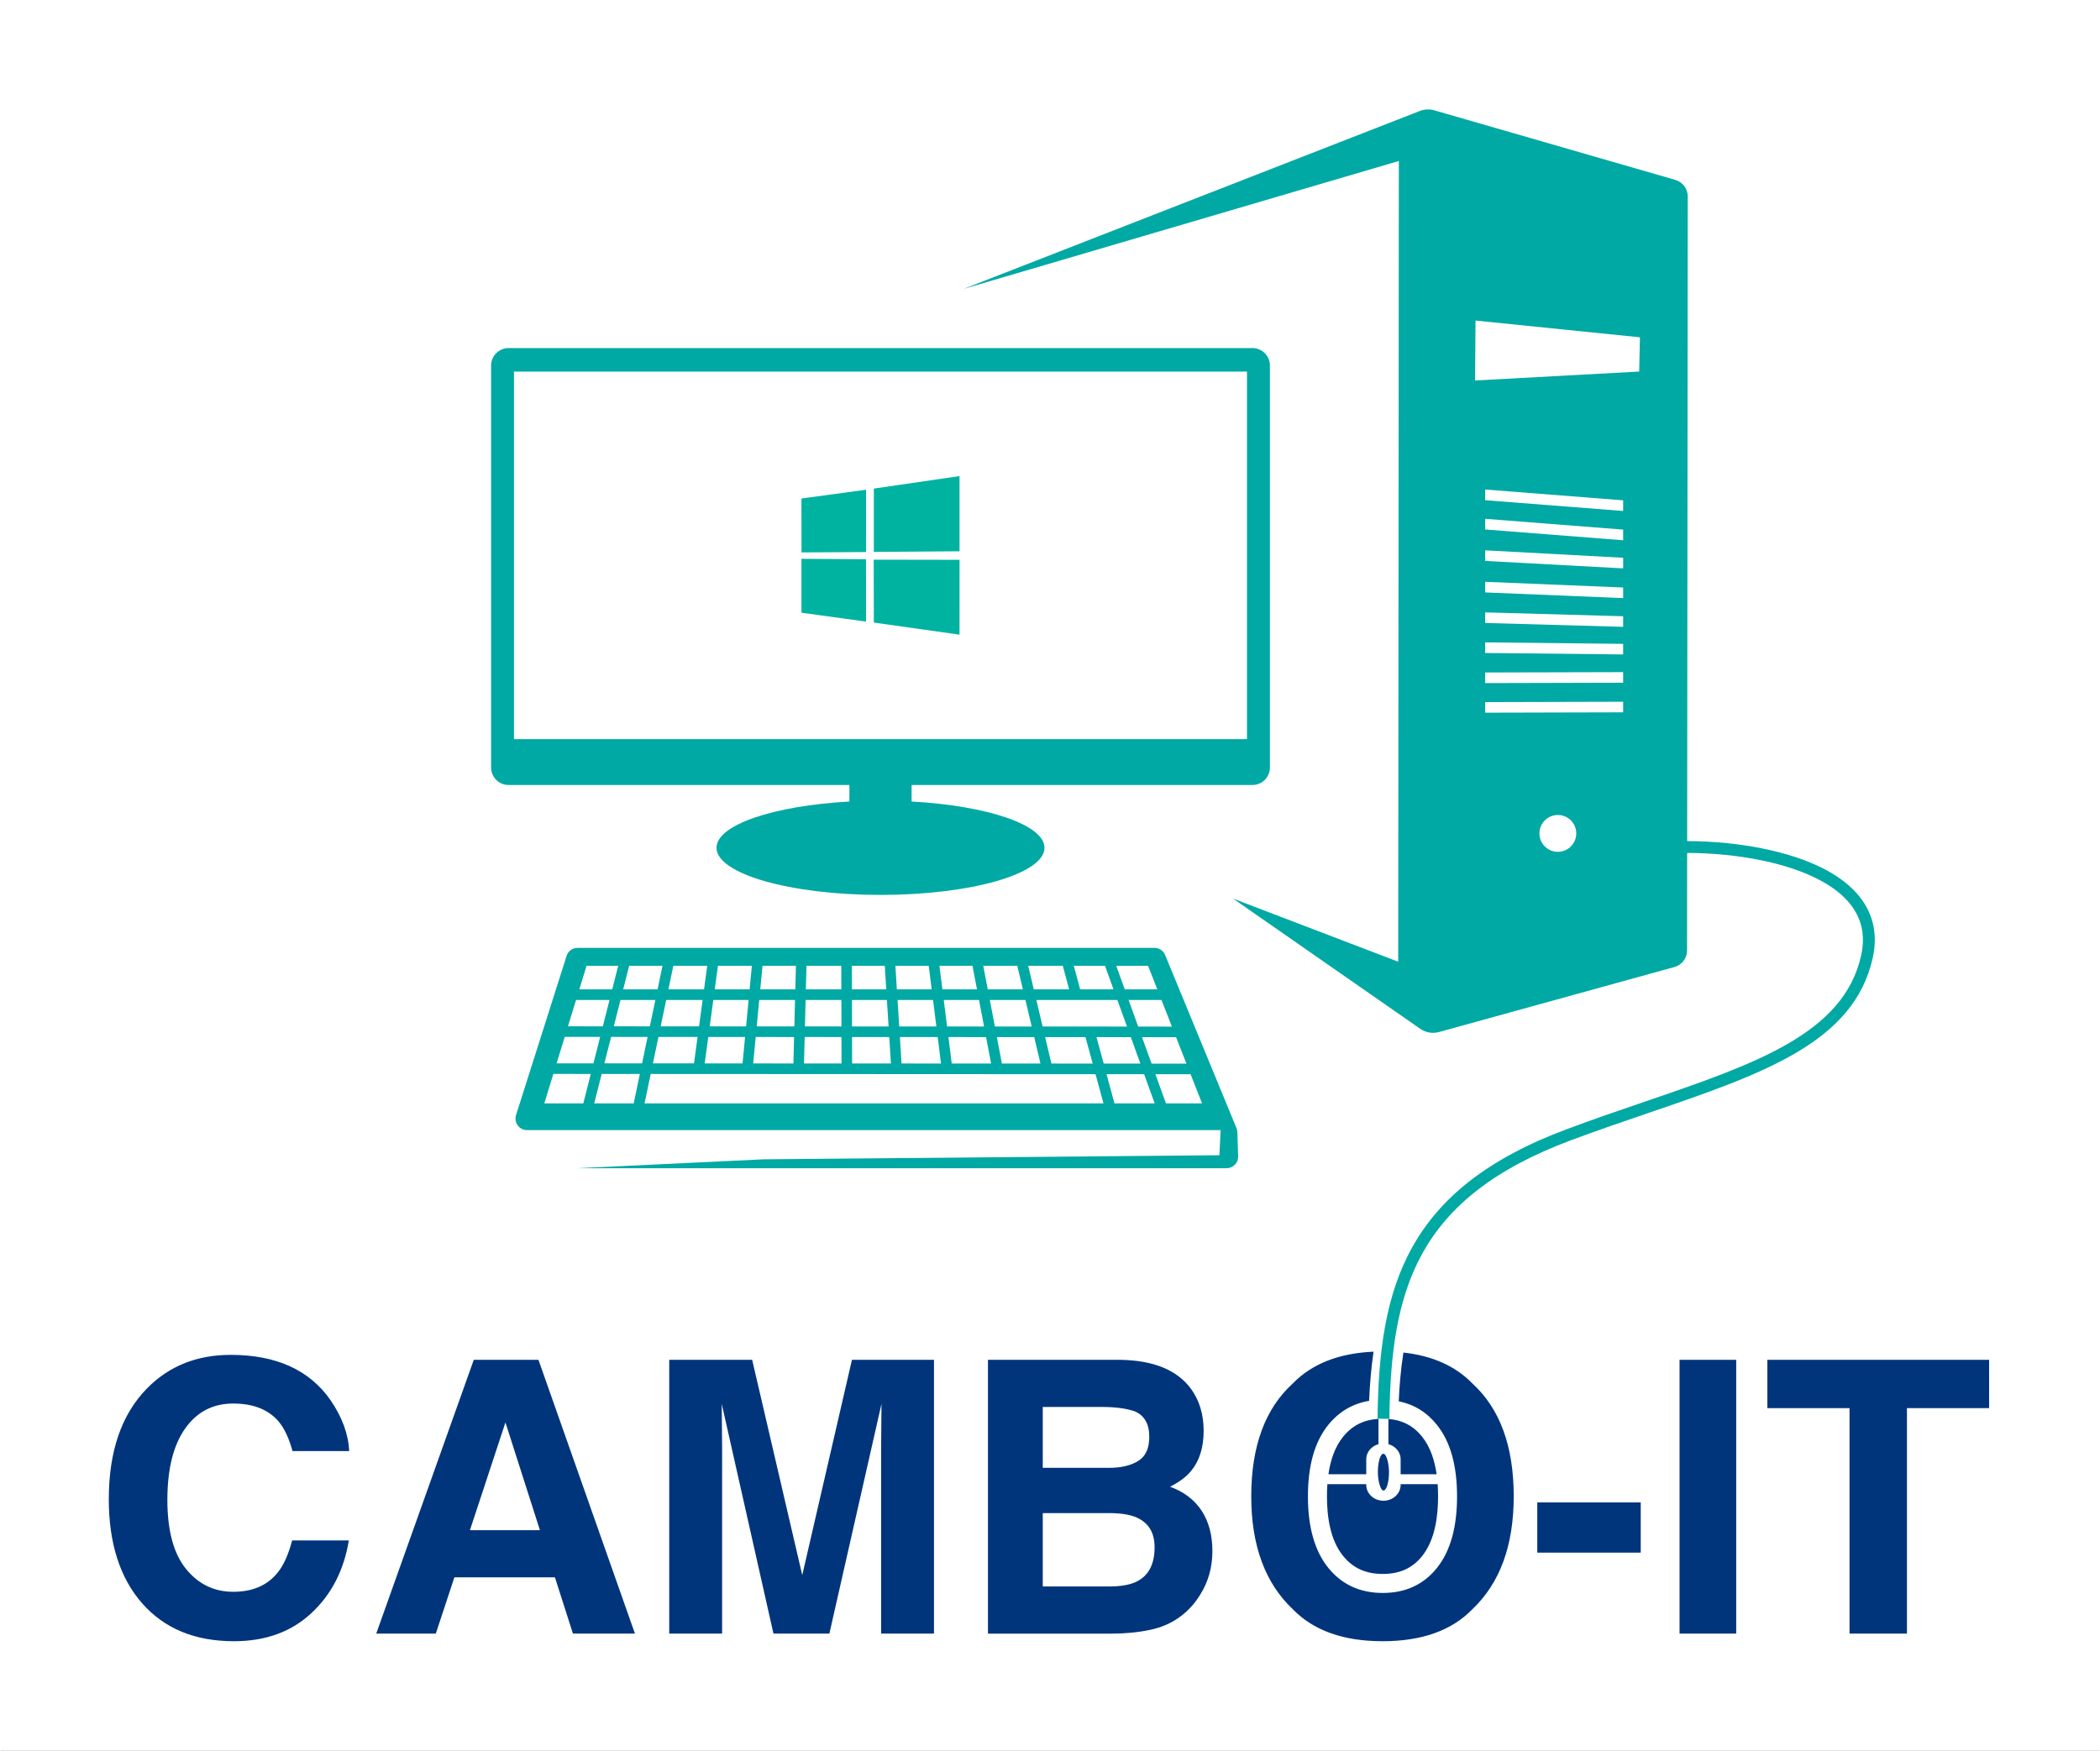 <?xml version="1.0" encoding="UTF-8"?>
<!DOCTYPE svg PUBLIC "-//W3C//DTD SVG 1.1//EN" "http://www.w3.org/Graphics/SVG/1.1/DTD/svg11.dtd">
<!-- Creator: CorelDRAW -->
<svg xmlns="http://www.w3.org/2000/svg" xml:space="preserve" width="0.999in" height="0.833in" version="1.1" style="shape-rendering:geometricPrecision; text-rendering:geometricPrecision; image-rendering:optimizeQuality; fill-rule:evenodd; clip-rule:evenodd"
viewBox="0 0 998.99 833.33"
 xmlns:xlink="http://www.w3.org/1999/xlink"
 xmlns:xodm="http://www.corel.com/coreldraw/odm/2003">
 <rect x="0" y="0" width="998.99" height="833.33" fill="#808080" stroke="none"/>
 <defs>
  <style type="text/css">
   <![CDATA[
    .fil3 {fill:#00357C}
    .fil2 {fill:#00A9A4}
    .fil0 {fill:white}
    .fil1 {fill:#00357C;fill-rule:nonzero}
    .fil4 {fill:#00B3A1;fill-rule:nonzero}
   ]]>
  </style>
 </defs>
 <g id="Layer_x0020_1">
  <rect class="fil0" x="-282.26" width="1562.5" height="833.33" rx="81.46" ry="52.08"/>
  <g id="_1452156393824">
   <path class="fil1" d="M51.58 713.57c0,-22.72 6.04,-40.24 18.07,-52.56 10.47,-10.71 23.77,-16.08 39.94,-16.08 21.66,0 37.47,7.18 47.49,21.54 5.52,8.06 8.51,16.14 8.9,24.26l-26.97 0c-1.72,-6.24 -3.95,-10.95 -6.67,-14.15 -4.86,-5.64 -12.04,-8.48 -21.54,-8.48 -9.71,0 -17.35,3.98 -22.96,11.98 -5.58,7.96 -8.39,19.28 -8.39,33.88 0,14.6 2.96,25.56 8.84,32.83 5.91,7.27 13.39,10.92 22.48,10.92 9.32,0 16.44,-3.11 21.33,-9.35 2.71,-3.35 4.95,-8.39 6.73,-15.09l26.97 0c-2.32,14.18 -8.27,25.74 -17.86,34.64 -9.56,8.9 -21.84,13.33 -36.81,13.33 -18.52,0 -33.07,-6 -43.66,-18.01 -10.59,-12.07 -15.9,-28.63 -15.9,-49.66zm606.28 35.64c7.72,0 13.91,-2.46 18.76,-8.54 6.13,-7.69 7.56,-18.89 7.56,-28.39 0,-1.89 -0.06,-3.83 -0.19,-5.8l-17.63 0 0 0.38c0,1.95 -0.83,3.75 -2.16,5.08 -1.5,1.5 -3.63,2.43 -6.02,2.43 -2.39,0 -4.52,-0.93 -6.02,-2.43 -1.33,-1.33 -2.16,-3.13 -2.16,-5.08l0 -0.38 -18.5 0c-0.14,1.97 -0.2,3.92 -0.2,5.8 0,9.53 1.47,20.68 7.67,28.34 4.92,6.08 11.12,8.59 18.89,8.59zm25.63 -47.46c-0.93,-6.47 -2.93,-12.86 -6.87,-17.82 -4.28,-5.37 -9.58,-7.96 -16.08,-8.49l0 12c1.42,0.39 2.67,1.13 3.66,2.11 1.33,1.33 2.16,3.13 2.16,5.08l0 7.12 17.13 0zm-27.67 -26.36c-6.82,0.42 -12.37,3 -16.85,8.54 -4,4.95 -6.03,11.35 -6.97,17.83l18 0 0 -7.12c0,-1.95 0.83,-3.75 2.16,-5.08 0.98,-0.98 2.24,-1.72 3.66,-2.11l0 -12.04zm75.57 39.78l49.24 0 0 23.9 -49.24 0 0 -23.9zm94.68 62.45l-26.97 0 0 -130.33 26.97 0 0 130.33zm120.35 -130.33l0 22.99 -39.1 0 0 107.34 -27.33 0 0 -107.34 -39.1 0 0 -22.99 105.54 0zm-722.98 81.1l33.31 0 -16.41 -51.29 -16.9 51.29zm1.84 -81.1l30.77 0 45.92 130.33 -29.51 0 -8.57 -26.79 -47.85 0 -8.84 26.79 -28.36 0 46.43 -130.33zm179.96 0l39.04 0 0 130.33 -25.16 0 0 -88.16c0,-2.53 0.03,-6.09 0.09,-10.65 0.06,-4.59 0.09,-8.08 0.09,-10.56l-24.8 109.37 -26.61 0 -24.62 -109.37c0,2.48 0.03,5.97 0.09,10.56 0.06,4.56 0.09,8.12 0.09,10.65l0 88.16 -25.16 0 0 -130.33 39.46 0 23.84 102.49 23.65 -102.49zm90.81 22.45l0 28.96 31.65 0c5.64,0 10.23,-1.09 13.76,-3.26 3.53,-2.17 5.28,-6 5.28,-11.53 0,-6.12 -2.32,-10.17 -7,-12.13 -4.01,-1.36 -9.14,-2.05 -15.39,-2.05l-28.3 0zm0 50.5l0 34.94 31.53 0c5.64,0 10.02,-0.78 13.15,-2.32 5.7,-2.84 8.54,-8.3 8.54,-16.35 0,-6.82 -2.75,-11.49 -8.27,-14.03 -3.07,-1.45 -7.42,-2.17 -12.97,-2.23l-31.98 0zm36.84 -72.95c15.9,0.24 27.15,4.86 33.76,13.88 3.98,5.55 5.97,12.19 5.97,19.91 0,7.96 -2.02,14.36 -6.03,19.19 -2.26,2.71 -5.55,5.19 -9.96,7.42 6.67,2.44 11.67,6.28 15.08,11.5 3.38,5.25 5.07,11.61 5.07,19.1 0,7.72 -1.93,14.66 -5.8,20.78 -2.47,4.07 -5.55,7.48 -9.23,10.26 -4.17,3.17 -9.05,5.34 -14.7,6.52 -5.67,1.18 -11.8,1.78 -18.4,1.78l-58.68 0 0 -130.33 62.91 0zm124.96 110.97c10.86,0 19.46,-3.98 25.83,-11.95 6.37,-8 9.53,-19.34 9.53,-34.03 0,-14.67 -3.17,-25.98 -9.53,-33.97 -4.8,-6.02 -10.87,-9.79 -18.21,-11.28 0.16,-3.74 0.4,-7.41 0.72,-11 0.37,-4.1 0.86,-8.17 1.49,-12.2 13.84,1.53 24.77,6.43 32.8,14.69 13.13,11.98 19.7,29.9 19.7,53.76 0,23.41 -6.57,41.33 -19.7,53.76 -9.87,10.14 -24.07,15.2 -42.69,15.2 -18.65,0 -32.86,-5.07 -42.72,-15.2 -13.19,-12.43 -19.8,-30.35 -19.8,-53.76 0,-23.87 6.61,-41.79 19.8,-53.76 9.09,-9.34 21.86,-14.37 38.4,-15.11 -0.54,3.68 -0.98,7.46 -1.33,11.35 -0.36,3.96 -0.61,7.98 -0.78,12.06 -7.85,1.32 -14.31,5.13 -19.43,11.43 -6.46,7.99 -9.69,19.34 -9.69,34.03 0,14.69 3.23,26.04 9.69,34.03 6.46,7.96 15.09,11.95 25.92,11.95z"/>
   <path class="fil2" d="M274.72 451.2l274.48 0c2.28,0 4.23,1.31 5.1,3.42l33.96 82.4c0.26,0.64 0.39,1.23 0.41,1.93l0.36 11.44c0.05,1.55 -0.47,2.9 -1.55,4.01 -1.08,1.11 -2.41,1.68 -3.96,1.68l-308.87 0 88.65 -4.24 216.81 -1.94 0.59 -11.95 -330.05 0c-1.81,0 -3.38,-0.79 -4.45,-2.26 -1.07,-1.46 -1.35,-3.19 -0.81,-4.93l24.04 -75.71c0.74,-2.33 2.81,-3.85 5.26,-3.85zm4.22 8.53l-3.44 11.22 15.66 0 2.84 -11.22 -15.06 0zm-5 16.28l-3.85 12.53 16.6 0.01 3.18 -12.54 -15.93 0zm-5.39 17.57l-3.87 12.58 17.54 0.01 3.19 -12.59 -16.87 -0.01zm-5.41 17.62l-4.31 14.04 18.56 0 3.56 -14.04 -17.81 -0.01zm19.46 14.04l18.78 0 2.93 -14.02 -18.16 -0.01 -3.56 14.03zm23.94 0l218.41 0 -3.79 -13.91 -211.69 -0.11 -2.93 14.02zm223.65 0l19.13 0 -5.02 -13.91 -17.9 -0.01 3.78 13.91zm24.49 0l17.18 0 -5.45 -13.89 -16.75 -0.01 5.02 13.9zm9.75 -18.93l-4.94 -12.59 -16.2 -0.01 4.55 12.59 16.59 0.01zm-6.91 -17.63l-4.97 -12.67 -15.65 0 4.57 12.66 16.04 0.01zm-6.95 -17.73l-4.4 -11.22 -15.15 0 4.05 11.22 15.49 0zm-24.9 -11.22l-14.85 0 3.03 11.22 15.87 0 -4.05 -11.22zm-20.09 0l-16.46 0 2.66 11.22 16.83 0 -3.03 -11.22zm-21.65 0l-16.19 0 2.13 11.22 16.71 0 -2.65 -11.22zm-21.32 0l-15.73 0 1.41 11.22 16.45 0 -2.13 -11.22zm-20.82 0l-15.87 0 0.7 11.22 16.57 0 -1.41 -11.22zm-20.93 0l-15.65 0 0.03 11.22 16.33 0 -0.7 -11.22zm-20.69 0l-16.56 0 -0.29 11.22 16.87 0 -0.03 -11.22zm-21.6 0l-15.89 0 -1.07 11.22 16.68 0 0.29 -11.22zm-20.96 0l-16.14 0 -1.52 11.22 16.59 0 1.07 -11.22zm-21.23 0l-16.14 0 -2.35 11.22 16.96 0 1.52 -11.22zm-21.3 0l-15.87 0 -2.84 11.22 16.37 0 2.34 -11.22zm46.04 16.28l-1.2 12.57 17.91 0.01 0.32 -12.58 -17.04 0zm-1.68 17.61l-1.2 12.59 19.14 0.01 0.32 -12.58 -18.26 -0.01zm-6.26 12.58l1.2 -12.58 -17.51 -0.01 -1.7 12.58 18.02 0.01zm1.68 -17.62l1.2 -12.57 -16.8 0 -1.7 12.56 17.31 0.01zm50.39 -12.57l0.03 12.59 17.4 0.01 -0.8 -12.6 -16.63 0zm0.04 17.63l0.03 12.59 18.47 0.01 -0.8 -12.59 -17.7 -0.01zm-5.01 12.58l-0.03 -12.58 -17.5 -0.01 -0.32 12.59 17.85 0.01zm-0.04 -17.62l-0.03 -12.59 -17.02 0 -0.32 12.58 17.37 0.01zm-108.33 -0.06l17.15 0.01 2.63 -12.55 -16.6 0 -3.18 12.54zm22.31 0.01l18.25 0.01 1.7 -12.56 -17.33 0 -2.62 12.55zm113.52 0.06l17.68 0.01 -1.58 -12.61 -16.89 0 0.79 12.61zm22.78 0.01l17.59 0.01 -2.4 -12.63 -16.78 0 1.59 12.62zm22.73 0.01l17.54 0.01 -2.99 -12.64 -16.94 0 2.4 12.63zm22.73 0.01l40.15 0.02 -4.57 -12.66 -38.57 0 2.99 12.64zm41.97 5.06l-16.33 -0.01 3.43 12.59 17.45 0.01 -4.54 -12.59zm-21.57 -0.01l-19.2 -0.01 2.98 12.59 19.65 0.01 -3.43 -12.59zm-24.4 -0.01l-17.77 -0.01 2.39 12.59 18.36 0.01 -2.98 -12.59zm-22.91 -0.01l-17.92 -0.01 1.58 12.59 18.73 0.01 -2.39 -12.59zm-23.02 -0.01l-17.99 -0.01 0.79 12.59 18.78 0.01 -1.58 -12.59zm-114.27 -0.06l-18.62 -0.01 -2.63 12.58 19.54 0.01 1.71 -12.59zm-23.78 -0.01l-17.38 -0.01 -3.19 12.58 17.93 0.01 2.63 -12.58z"/>
   <path class="fil2" d="M458.2 137.59l217.21 -84.73c2.35,-0.92 4.65,-1.02 7.07,-0.32l114.54 33.07c3.6,1.04 5.98,4.21 5.98,7.96l-0.28 306.81c12.04,0 25.94,1.24 39.08,4.19 12.17,2.72 23.73,6.91 32.64,12.93 9.24,6.25 15.7,14.46 17.23,25.04 0.61,4.17 0.43,8.7 -0.67,13.59 -9.01,40.26 -52.35,55.07 -106.61,73.62 -11.92,4.07 -24.38,8.33 -36.83,12.97 -36.99,13.79 -58.45,31.69 -70.71,53.67 -12.3,22.06 -15.48,48.44 -15.84,79l-5.64 -0.07c0.37,-31.4 3.69,-58.61 16.55,-81.67 12.91,-23.14 35.28,-41.91 73.67,-56.21 12.87,-4.8 25.19,-9.01 36.98,-13.04 52.59,-17.98 94.61,-32.34 102.92,-69.48 0.94,-4.19 1.09,-8.05 0.58,-11.59 -1.28,-8.81 -6.83,-15.76 -14.8,-21.15 -8.31,-5.61 -19.19,-9.54 -30.69,-12.12 -12.75,-2.85 -26.23,-4.05 -37.87,-4.05l-0.04 46.35c-0,3.78 -2.44,6.97 -6.07,7.97l-111.8 30.88c-3.27,0.9 -6.46,0.36 -9.24,-1.58l-88.97 -61.91 78.61 30.07 0.31 -381.16 -207.31 60.94zm243.79 15l78.26 7.97 -0.36 16.3 -78.09 4.25 0.2 -28.52zm4.61 80.43l65.66 5.14 0 4.88 -0.02 0.19 -65.65 -5.13 0 -5.07zm0 101.19l65.66 -0.18 0 5.04 -65.66 0.17 0 -5.04zm0 -14.1l65.66 -0.17 0 5.04 -65.66 0.17 0 -5.04zm0 -14.33l65.66 0.7 0 5.04 -65.66 -0.7 0 -5.04zm0 -14.28l65.66 1.84 0 5.04 -65.66 -1.84 0 -5.04zm0 -14.55l65.66 2.71 0 5.05 -65.66 -2.71 0 -5.05zm0 -14.99l65.66 3.54 0 5.05 -65.66 -3.54 0 -5.05zm0 -15l65.66 5.14 0 5.07 -65.66 -5.14 0 -5.07zm34.58 140.98c4.85,0 8.77,3.93 8.77,8.77 0,4.85 -3.93,8.77 -8.77,8.77 -4.85,0 -8.77,-3.93 -8.77,-8.77 0,-4.84 3.93,-8.77 8.77,-8.77z"/>
   <path class="fil2" d="M241.78 165.69l354.09 0c4.56,0 8.28,3.72 8.28,8.28l0 191.41c0,4.56 -3.72,8.28 -8.28,8.28l-162.24 0 0 7.88c36.02,1.99 63.24,11.09 63.24,22.02 0,12.39 -34.94,22.43 -78.04,22.43 -43.1,0 -78.04,-10.04 -78.04,-22.43 0,-10.93 27.22,-20.03 63.24,-22.02l0 -7.88 -162.24 0c-4.56,0 -8.28,-3.72 -8.28,-8.28l0 -191.41c0,-4.56 3.72,-8.28 8.28,-8.28zm2.62 11.18l348.84 0 0 174.98 -348.84 0 0 -174.98z"/>
   <rect class="fil3" x="655.53" y="691.99" width="5.29" height="17.51" rx="27.59" ry="24.21"/>
   <path id="Windows_logo_-_2012.svg" class="fil4" d="M381.19 237.3l30.76 -4.19 0.02 29.67 -30.74 0.17 -0.03 -25.65zm30.74 28.9l0.02 29.69 -30.74 -4.22 -0 -25.67 30.72 0.2zm3.73 -33.63l40.78 -5.95 0 35.79 -40.78 0.32 0 -30.16zm40.79 33.91l-0.01 35.63 -40.78 -5.76 -0.06 -29.94 40.85 0.07z"/>
  </g>
 </g>
</svg>
